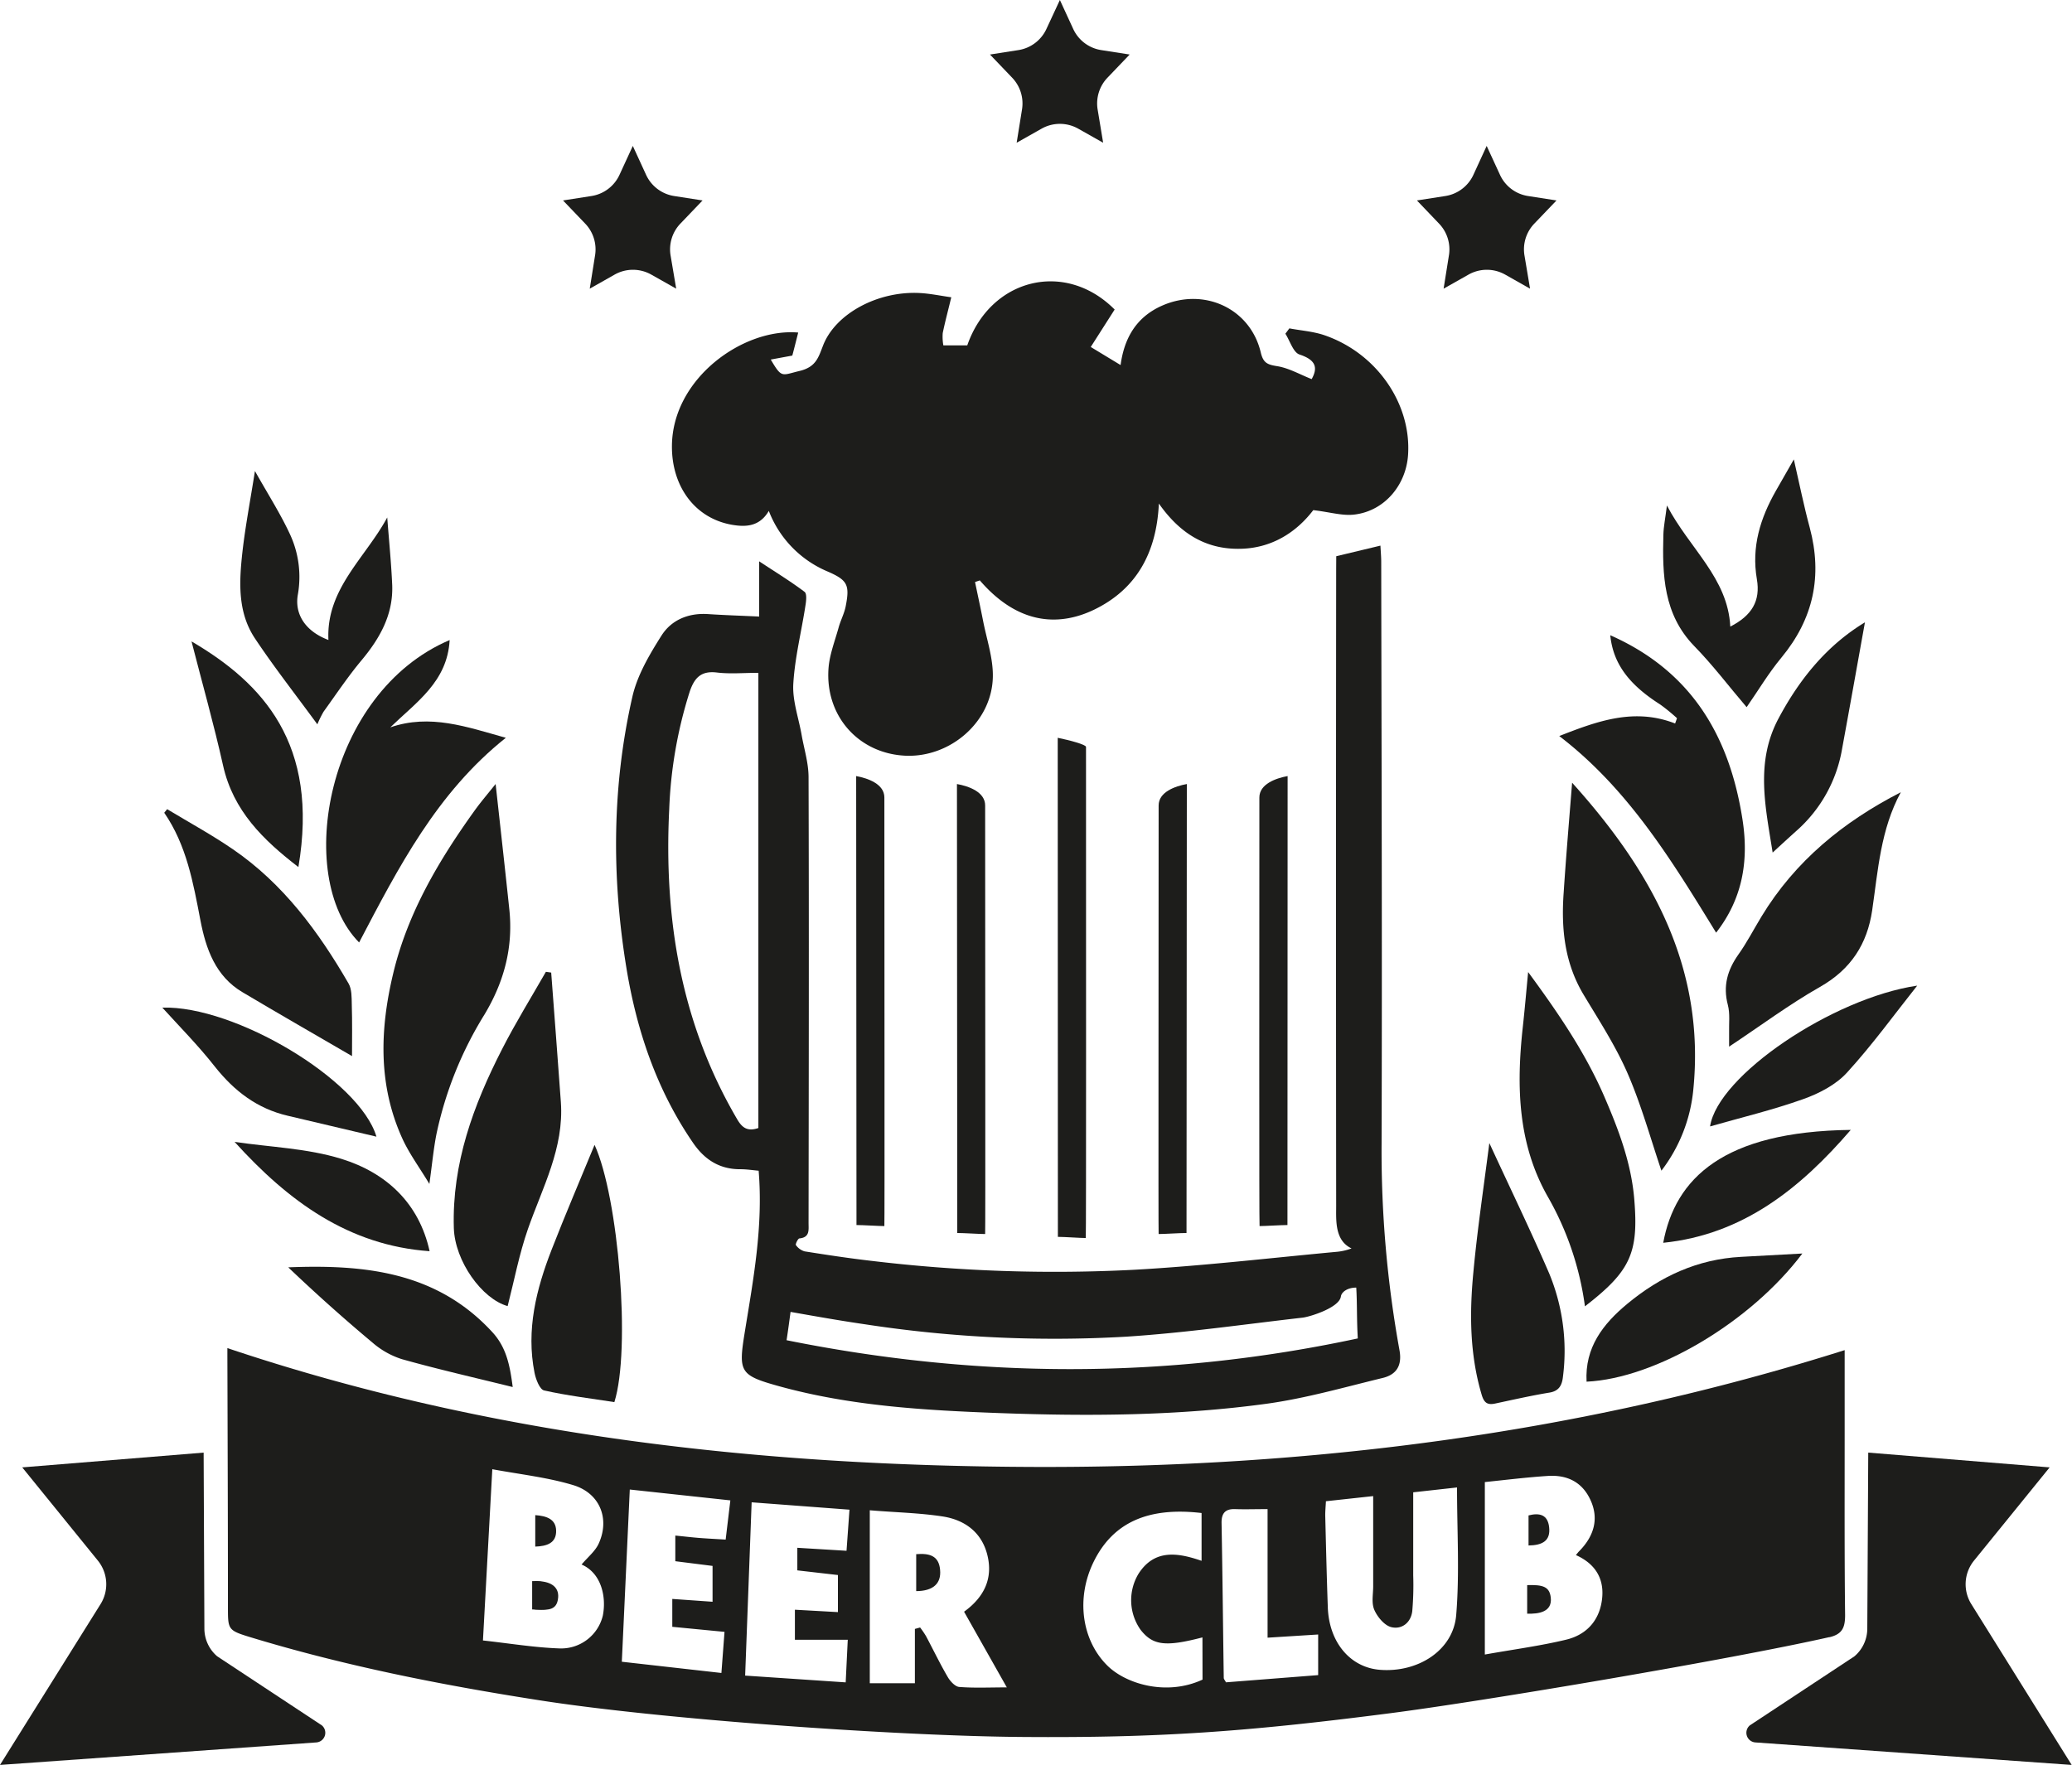 <svg xmlns="http://www.w3.org/2000/svg" viewBox="0 0 520.15 443.15"><defs><style>.cls-1{fill:#1d1d1b;}</style></defs><g id="Capa_2" data-name="Capa 2"><g id="Capa_1-2" data-name="Capa 1"><path class="cls-1" d="M124.42,196.85c1.18,10.73,2.35,21.11,3.44,31.49,1,9.52-1.3,18.17-6.24,26.4a93.64,93.64,0,0,0-12.05,30c-.74,3.76-1.09,7.61-1.78,12.53-2.55-4.23-5.09-7.65-6.81-11.45-6.09-13.43-5.62-27.36-2.29-41.32,3.63-15.29,11.51-28.54,20.58-41.15C120.82,201.21,122.56,199.19,124.42,196.85Z"/><path class="cls-1" d="M112.88,160.71c-.58,10.47-8.36,15.57-14.9,21.92,10-3.45,19.19-.12,29,2.62-17.36,13.82-27,32.65-36.83,51.39C73.76,220.08,81.92,173.89,112.88,160.71Z"/><path class="cls-1" d="M138.37,244.2c.81,10.85,1.66,21.69,2.43,32.54.82,11.54-4.63,21.44-8.27,31.85-2.19,6.28-3.43,12.89-5.09,19.35-6.44-1.78-13.26-11.3-13.51-19.61-.48-16.19,4.9-30.82,12.11-44.9,3.38-6.62,7.32-13,11-19.42Z"/><path class="cls-1" d="M88.37,265.17c-9.19-5.35-18.35-10.6-27.43-16-6.84-4-9.26-10.95-10.63-18.1-1.81-9.45-3.48-18.86-9.08-27l.73-.9c5.53,3.34,11.22,6.44,16.54,10.09,12.61,8.65,21.46,20.66,29,33.68.83,1.43.77,3.48.81,5.24C88.45,256.63,88.37,261.09,88.37,265.17Z"/><path class="cls-1" d="M64,118.27c3.26,5.81,6.36,10.64,8.76,15.8a25.45,25.45,0,0,1,2,15.29c-.85,5,2.06,9.22,7.69,11.33-.63-12.81,9.26-20.58,14.76-30.76.43,5.66,1,11.3,1.25,17,.27,7.38-3.09,13.34-7.71,18.87-3.42,4.09-6.39,8.56-9.52,12.89a26.93,26.93,0,0,0-1.56,3.18c-5.87-8-11.06-14.64-15.7-21.62-4.39-6.63-3.93-14.29-3.1-21.76C61.61,132.05,62.83,125.69,64,118.27Z"/><path class="cls-1" d="M154.23,352.05c-6-.93-11.88-1.63-17.65-2.93-1.09-.25-2.07-2.8-2.39-4.42-2.15-10.78.43-21,4.29-30.93,3.41-8.77,7.13-17.43,10.78-26.31C155.31,300.68,158.39,338.87,154.23,352.05Z"/><path class="cls-1" d="M128.71,348.27c-9.78-2.42-18.85-4.48-27.81-7a20.88,20.88,0,0,1-7.38-4.15c-7.24-6.05-14.27-12.35-21.16-18.91,19.14-.75,37.31,1.07,51.29,16.33C127.08,338.31,128,342.71,128.71,348.27Z"/><path class="cls-1" d="M74.91,217.71c-8.83-6.8-16.37-14.12-18.91-25.5-2.37-10.6-5.34-21.08-7.92-31.16C66,171.55,80.15,186.78,74.91,217.71Z"/><path class="cls-1" d="M94.5,285.4c-7.35-1.74-14.8-3.51-22.26-5.25C64.6,278.37,58.86,274,54,267.89,49.81,262.54,45,257.69,40.75,253,58.89,252.43,90.29,271.14,94.5,285.4Z"/><path class="cls-1" d="M58.89,286.71c9,1.33,18.22,1.61,26.77,4.25,11.31,3.49,19.54,11.13,22.19,23.2C87.5,312.72,72.39,301.62,58.89,286.71Z"/><path class="cls-1" d="M394.66,196.53c19.81,22,33.51,46.26,30.42,77.12a39.63,39.63,0,0,1-8,20.29c-2.68-7.9-5-16.36-8.44-24.31-3-6.93-7.19-13.37-11.1-19.88-4.79-8-5.65-16.64-5-25.61C393.14,215,393.92,205.86,394.66,196.53Z"/><path class="cls-1" d="M404.24,159.5c20.32,9,29.89,25.19,33.18,46.19,1.69,10.72-.12,20.17-6.61,28.49-11.06-18-22-36.07-39.38-49.37,9.58-3.76,18.83-7.16,29.09-3.15l.47-1.33a46.77,46.77,0,0,0-4.26-3.47C408.85,171.84,404.94,166.55,404.24,159.5Z"/><path class="cls-1" d="M397.88,328a75.47,75.47,0,0,0-9.22-27.34c-7.7-13.42-8-28-6.38-42.78.49-4.44.87-8.89,1.34-13.81,7.43,10.11,14.3,20.1,19.15,31.33,3.56,8.24,6.73,16.6,7.49,25.68C411.38,314.57,409.36,319.14,397.88,328Z"/><path class="cls-1" d="M477.18,198.92c-5.08,9.34-5.72,19.59-7.19,29.64-1.25,8.49-5.35,14.84-13.1,19.24s-15.13,9.91-22.82,15c0-.75,0-2.12,0-3.49-.06-2.36.26-4.82-.32-7-1.25-4.77-.1-8.74,2.65-12.64,2.14-3,3.87-6.37,5.81-9.56C450.65,216.2,462.72,206.34,477.18,198.92Z"/><path class="cls-1" d="M418.46,126.92c5.65,10.82,15.29,18.17,15.91,30.41,5.43-2.78,7.61-6.45,6.67-11.91-1.39-8.09.85-15.29,4.77-22.18l4.51-7.89c1.43,6.23,2.53,11.74,4,17.16,3.23,12.11.93,22.86-7.09,32.57-3.32,4-6,8.54-8.76,12.48C434.08,172.43,430,167,425.3,162.2c-7.74-8-8-17.86-7.73-27.95C417.63,132.16,418.07,130.08,418.46,126.92Z"/><path class="cls-1" d="M373.88,287c5.16,11.21,10.32,21.84,15,32.68a50.87,50.87,0,0,1,3.48,26c-.24,2.17-1,3.63-3.5,4-4.53.75-9,1.77-13.52,2.73-2,.43-2.8-.24-3.39-2.23-3-10.1-3.07-20.41-2.08-30.72C370.86,308.8,372.45,298.23,373.88,287Z"/><path class="cls-1" d="M452.46,314.74c-13.08,17.36-36.91,31.38-54.17,32.18-.47-8.56,4.1-14.48,10.25-19.57,8.29-6.87,17.62-11.19,28.5-11.77Z"/><path class="cls-1" d="M468.17,156.26c-1.92,10.65-3.8,21.25-5.75,31.84A35.29,35.29,0,0,1,451,208.59c-2,1.8-4,3.63-6,5.48-1.8-11.46-4.4-22.69,1.48-33.68C451.78,170.42,458.69,162,468.17,156.26Z"/><path class="cls-1" d="M429.29,282.83c1.93-12.77,30.77-32.22,52-35.35-5.64,7.1-11.23,14.84-17.63,21.84-2.79,3.06-7,5.24-11,6.66C445,278.71,437.09,280.6,429.29,282.83Z"/><path class="cls-1" d="M417.53,312.05c3-16.15,15.05-27.95,47.08-28.35C452.05,298.29,437.61,310,417.53,312.05Z"/><path class="cls-1" d="M244.77,146.14c.67,3.22,1.37,6.42,2,9.64.91,4.72,2.57,9.47,2.47,14.18-.22,11.31-10.75,20.36-22.08,19.78-11.62-.6-20-9.93-19.18-21.83.24-3.51,1.61-6.95,2.56-10.4.5-1.79,1.41-3.47,1.76-5.28,1.07-5.43.43-6.58-4.62-8.77A27,27,0,0,1,193,128.28c-2.28,3.89-5.66,4.09-9.16,3.5-9.44-1.61-15.21-9.7-15.16-19.75.07-17,17.9-29.73,31.7-28.53-.51,2-1,4-1.48,5.78l-5.41,1c2.81,4.77,2.69,3.94,7.28,2.85,4.09-1,4.68-3.38,5.86-6.4,3.12-8,13.74-13.68,24.18-13.16,2.68.13,5.35.71,8,1.07-.79,3.28-1.56,6.14-2.15,9a12.31,12.31,0,0,0,.16,3.08h6c5.85-16.82,24.59-21.48,37-9l-6,9.4,7.49,4.54c.88-6.52,3.76-12,10.47-14.94,10.48-4.6,22.09.7,24.72,11.77.63,2.67,1.68,3.06,4.12,3.45,2.93.47,5.69,2.08,8.66,3.25,1.63-2.93,1-4.84-3.06-6.18-1.58-.53-2.38-3.41-3.54-5.22l1-1.34c2.94.56,6,.76,8.8,1.72,13.08,4.48,21.83,17.13,21,30-.47,7.53-5.79,14-13.25,15-3.07.45-6.35-.6-10.55-1.08-4.08,5.36-10.37,9.75-18.89,9.71-8.34,0-14.7-4-19.87-11.37-.57,12.39-5.65,21.53-16.27,26.66-8,3.85-18.5,4.43-28.68-7.36Z"/><path class="cls-1" d="M335.45,139.66,346.54,137c.07,1.38.2,2.79.2,4.21.07,48.69.25,97.38.09,146.07A280.52,280.52,0,0,0,351.32,339c.72,3.93-.81,6.18-4.27,7-9.65,2.34-19.27,5.11-29.07,6.46-22.31,3.05-44.8,3.17-67.27,2.34-18.56-.69-37.13-1.76-55.17-6.75-9.87-2.74-10.19-3.57-8.58-13.53,2.15-13.28,4.65-26.54,3.49-40.57-1.5-.13-3.07-.38-4.64-.37-5.23,0-8.95-2.43-11.83-6.63-9.15-13.32-14.17-28.25-16.74-44-3.7-22.73-3.62-45.51,1.51-68,1.23-5.41,4.28-10.58,7.3-15.35,2.49-3.94,6.76-5.73,11.67-5.41,4.08.27,8.17.4,12.86.62V140.94c4.29,2.83,8,5.1,11.4,7.67.59.44.42,2.19.24,3.29-1,6.6-2.68,13.16-3.07,19.79-.25,4.21,1.33,8.53,2.08,12.8.62,3.53,1.74,7.07,1.75,10.6.12,37.33.05,74.66,0,112,0,1.71.36,3.59-2.28,3.86-.38,0-1.06,1.45-.9,1.67a4.1,4.1,0,0,0,2.18,1.58c5.66.9,11.33,1.76,17,2.41a385.63,385.63,0,0,0,65.78,2.21c16.91-.94,33.77-2.92,50.64-4.49a14.33,14.33,0,0,0,3.89-.87c-4.26-2-3.86-7.09-3.86-10.69q-.08-80,0-159.93ZM190.38,283.23V168.94c-3.7,0-7.1.32-10.41-.08-4.1-.5-5.73,1.46-6.89,5A110.93,110.93,0,0,0,168,203.18c-1.36,27.45,2.9,53.66,17,77.75C186.22,283.05,187.54,284.21,190.38,283.23Zm150.48,52.83c-.29-4.81-.14-8.59-.39-12.76-2.24,0-3.7,1.12-3.86,2.24-.41,2.84-7.86,5.1-9.57,5.3-14.71,1.68-29.39,3.81-44.14,4.77a312.77,312.77,0,0,1-65.63-3.08c-6.22-.9-12.4-2-18.81-3.13-.31,2.32-.58,4.37-1,7.11C245.36,346.16,292.85,346.36,340.86,336.06Z"/><path class="cls-1" d="M214.93,194.86c2.95.54,7.09,2,7.08,5.38,0,35.42.09,107,0,107.61-1.38,0-5.35-.26-7-.26Z"/><path class="cls-1" d="M240.23,196.86c3,.54,7.08,2,7.08,5.38,0,35.42.09,107,0,107.61-1.38,0-5.36-.26-7-.26Z"/><path class="cls-1" d="M265.53,185.25c3,.61,7.1,1.71,7.1,2.29,0,40.06.06,122.62-.06,123.31-1.38,0-5.36-.29-7-.29Z"/><path class="cls-1" d="M297.94,196.86c-2.95.54-7.08,2-7.08,5.38,0,35.42-.09,107,0,107.61,1.38,0,5.35-.26,7-.26Z"/><path class="cls-1" d="M323.24,194.86c-2.95.54-7.09,2-7.09,5.38,0,35.42-.08,107,.05,107.61,1.37,0,5.35-.26,7-.26Z"/><path class="cls-1" d="M276.93,35.84l-6.27-3.54a9.36,9.36,0,0,0-9.17,0l-6.27,3.54,1.35-8.4a9.35,9.35,0,0,0-2.47-7.92l-5.58-5.83,7.18-1.12a9.33,9.33,0,0,0,7-5.32L266.07,0l3.34,7.25a9.32,9.32,0,0,0,7,5.32l7.18,1.12-5.58,5.83a9.35,9.35,0,0,0-2.47,7.92Z"/><path class="cls-1" d="M169.75,72.48l-6.27-3.54a9.36,9.36,0,0,0-9.17,0l-6.26,3.54,1.34-8.4a9.35,9.35,0,0,0-2.47-7.92l-5.58-5.83,7.18-1.12a9.32,9.32,0,0,0,7-5.32l3.34-7.25,3.33,7.25a9.33,9.33,0,0,0,7,5.32l7.18,1.12-5.58,5.83a9.35,9.35,0,0,0-2.46,7.92Z"/><path class="cls-1" d="M384.1,72.48l-6.26-3.54a9.36,9.36,0,0,0-9.17,0l-6.27,3.54,1.34-8.4a9.32,9.32,0,0,0-2.47-7.92l-5.57-5.83,7.18-1.12a9.33,9.33,0,0,0,7-5.32l3.33-7.25,3.34,7.25a9.3,9.3,0,0,0,7,5.32l7.19,1.12-5.58,5.83a9.32,9.32,0,0,0-2.47,7.92Z"/><path class="cls-1" d="M230,399.51v-9.28c3.25-.26,5.7.32,6,3.95C236.32,397.63,234.22,399.49,230,399.51Z"/><path class="cls-1" d="M133.59,404.11V397c3.92-.11,6.09,1.38,5.89,4.08C139.2,404.69,136.47,404.21,133.59,404.11Z"/><path class="cls-1" d="M134.37,388.33v-7.9c2.85.2,5.17,1,5.24,3.87C139.69,387.47,137.26,388.23,134.37,388.33Z"/><path class="cls-1" d="M383.72,388.05V380.5c2.8-.72,4.82-.16,5.17,2.94C389.29,386.89,387.2,388,383.72,388.05Z"/><path class="cls-1" d="M459.28,411.05c-24.94,5.64-86.26,16-110,19.08-36.58,4.73-58.5,6.26-92.54,6-31.21-.21-91.21-4.43-122-9.32C110.37,423,86.21,418.2,62.59,411c-5.31-1.63-5.37-1.91-5.37-7.3,0-21.1-.08-42.2-.14-63.3v-1.91c66,22.17,134.09,29.62,202.84,29.84S396.71,360,463.08,339V361c0,14.85-.06,29.71.11,44.57,0,3.11-.73,4.74-3.91,5.51M229.67,409l1.31-.36a22.69,22.69,0,0,1,1.49,2.18c1.82,3.41,3.49,6.9,5.44,10.24.62,1.07,1.85,2.42,2.89,2.51,3.76.3,7.56.11,11.95.11l-10.73-19c5-3.62,7.35-8.33,5.82-14.33-1.46-5.72-5.77-8.77-11.28-9.6-5.83-.89-11.77-1-18.21-1.54v43.43h11.32ZM146,392.83c1.55-1.85,3.41-3.32,4.29-5.24,2.85-6.22.34-12.65-6.37-14.69-6.45-1.95-13.25-2.69-20.33-4-.81,14.75-1.56,28.63-2.35,43,6.77.74,13,1.79,19.34,2a10.77,10.77,0,0,0,10.75-8.23C152.26,401,151,395,146,392.83Zm226.75,22.6c7.3-1.3,13.94-2.17,20.41-3.73,5.32-1.28,8.58-5.09,9.06-10.65.43-5-2-8.53-6.61-10.59.38-.46.6-.76.85-1,3.81-3.88,4.85-8.17,2.92-12.58-2.06-4.73-5.93-6.62-10.85-6.29-5.31.35-10.6,1-15.78,1.54Zm-39.89-38.49c-.07,1.39-.2,2.61-.17,3.82.19,7.6.37,15.2.64,22.8.3,8.76,5.57,15.07,13,15.7,9.59.8,18.5-4.86,19.23-13.72.87-10.47.21-21.07.21-32.06l-11,1.22c0,7.24,0,14.08,0,20.92a75.86,75.86,0,0,1-.24,8.93c-.35,2.91-2.66,4.65-5.27,4-1.7-.42-3.46-2.53-4.24-4.3s-.3-3.92-.3-5.91c0-7.44,0-14.87,0-22.69Zm-120,34.79H199.55v-7.55l10.8.6v-9.31l-10.19-1.17v-5.67l12.35.75c.27-3.74.5-6.91.74-10.32l-24.56-1.85c-.55,14.71-1.08,29-1.63,43.51l25.24,1.7C212.48,418.77,212.63,415.59,212.82,411.73Zm-29.47-35L158.1,374c-.68,14.72-1.32,28.74-2,43.24l25,2.82c.28-3.65.52-6.92.78-10.32l-13.11-1.27v-7l10.11.71v-9L169.53,392v-6.44c2.25.22,4.21.46,6.17.61s4.15.26,6.47.4C182.54,383.42,182.9,380.47,183.35,376.7Zm118.47,34.4c-9.31,2.43-12.45,2-15.51-1.88a12.86,12.86,0,0,1-.54-14.1c4.06-6.32,10-5.25,15.83-3.25v-12c-13.47-1.59-22.26,2.43-27.07,12.2-4.48,9.09-3.06,19.59,3.31,26,4.63,4.69,14.92,7.84,24,3.63Zm16.35-32.21c-3.18,0-5.65.09-8.12,0s-3.48,1-3.43,3.53c.24,12.94.36,25.89.55,38.84,0,.32.31.63.56,1.12l23.14-1.81V410.4l-12.7.8Z"/><path class="cls-1" d="M51.12,364.73,5.58,368.44l19,23.42a9.42,9.42,0,0,1,.67,10.9L0,443.15l79.41-5.65a2.43,2.43,0,0,0,1.39-4.28L54.53,415.88A9.15,9.15,0,0,1,51.31,409Z"/><path class="cls-1" d="M469,364.73l45.54,3.71-19,23.42a9.42,9.42,0,0,0-.67,10.9l25.2,40.39-79.41-5.65a2.43,2.43,0,0,1-1.39-4.28l26.26-17.34a9.13,9.13,0,0,0,3.23-6.93Z"/><path class="cls-1" d="M383.38,405.17V398c3.91-.12,5.6.36,5.92,3.11C389.73,404.77,386.25,405.27,383.38,405.17Z"/><path class="cls-1" d="M134.24,404.11V397c3.91-.11,6.09,1.38,5.88,4.08C139.85,404.69,137.11,404.21,134.24,404.11Z"/></g></g></svg>